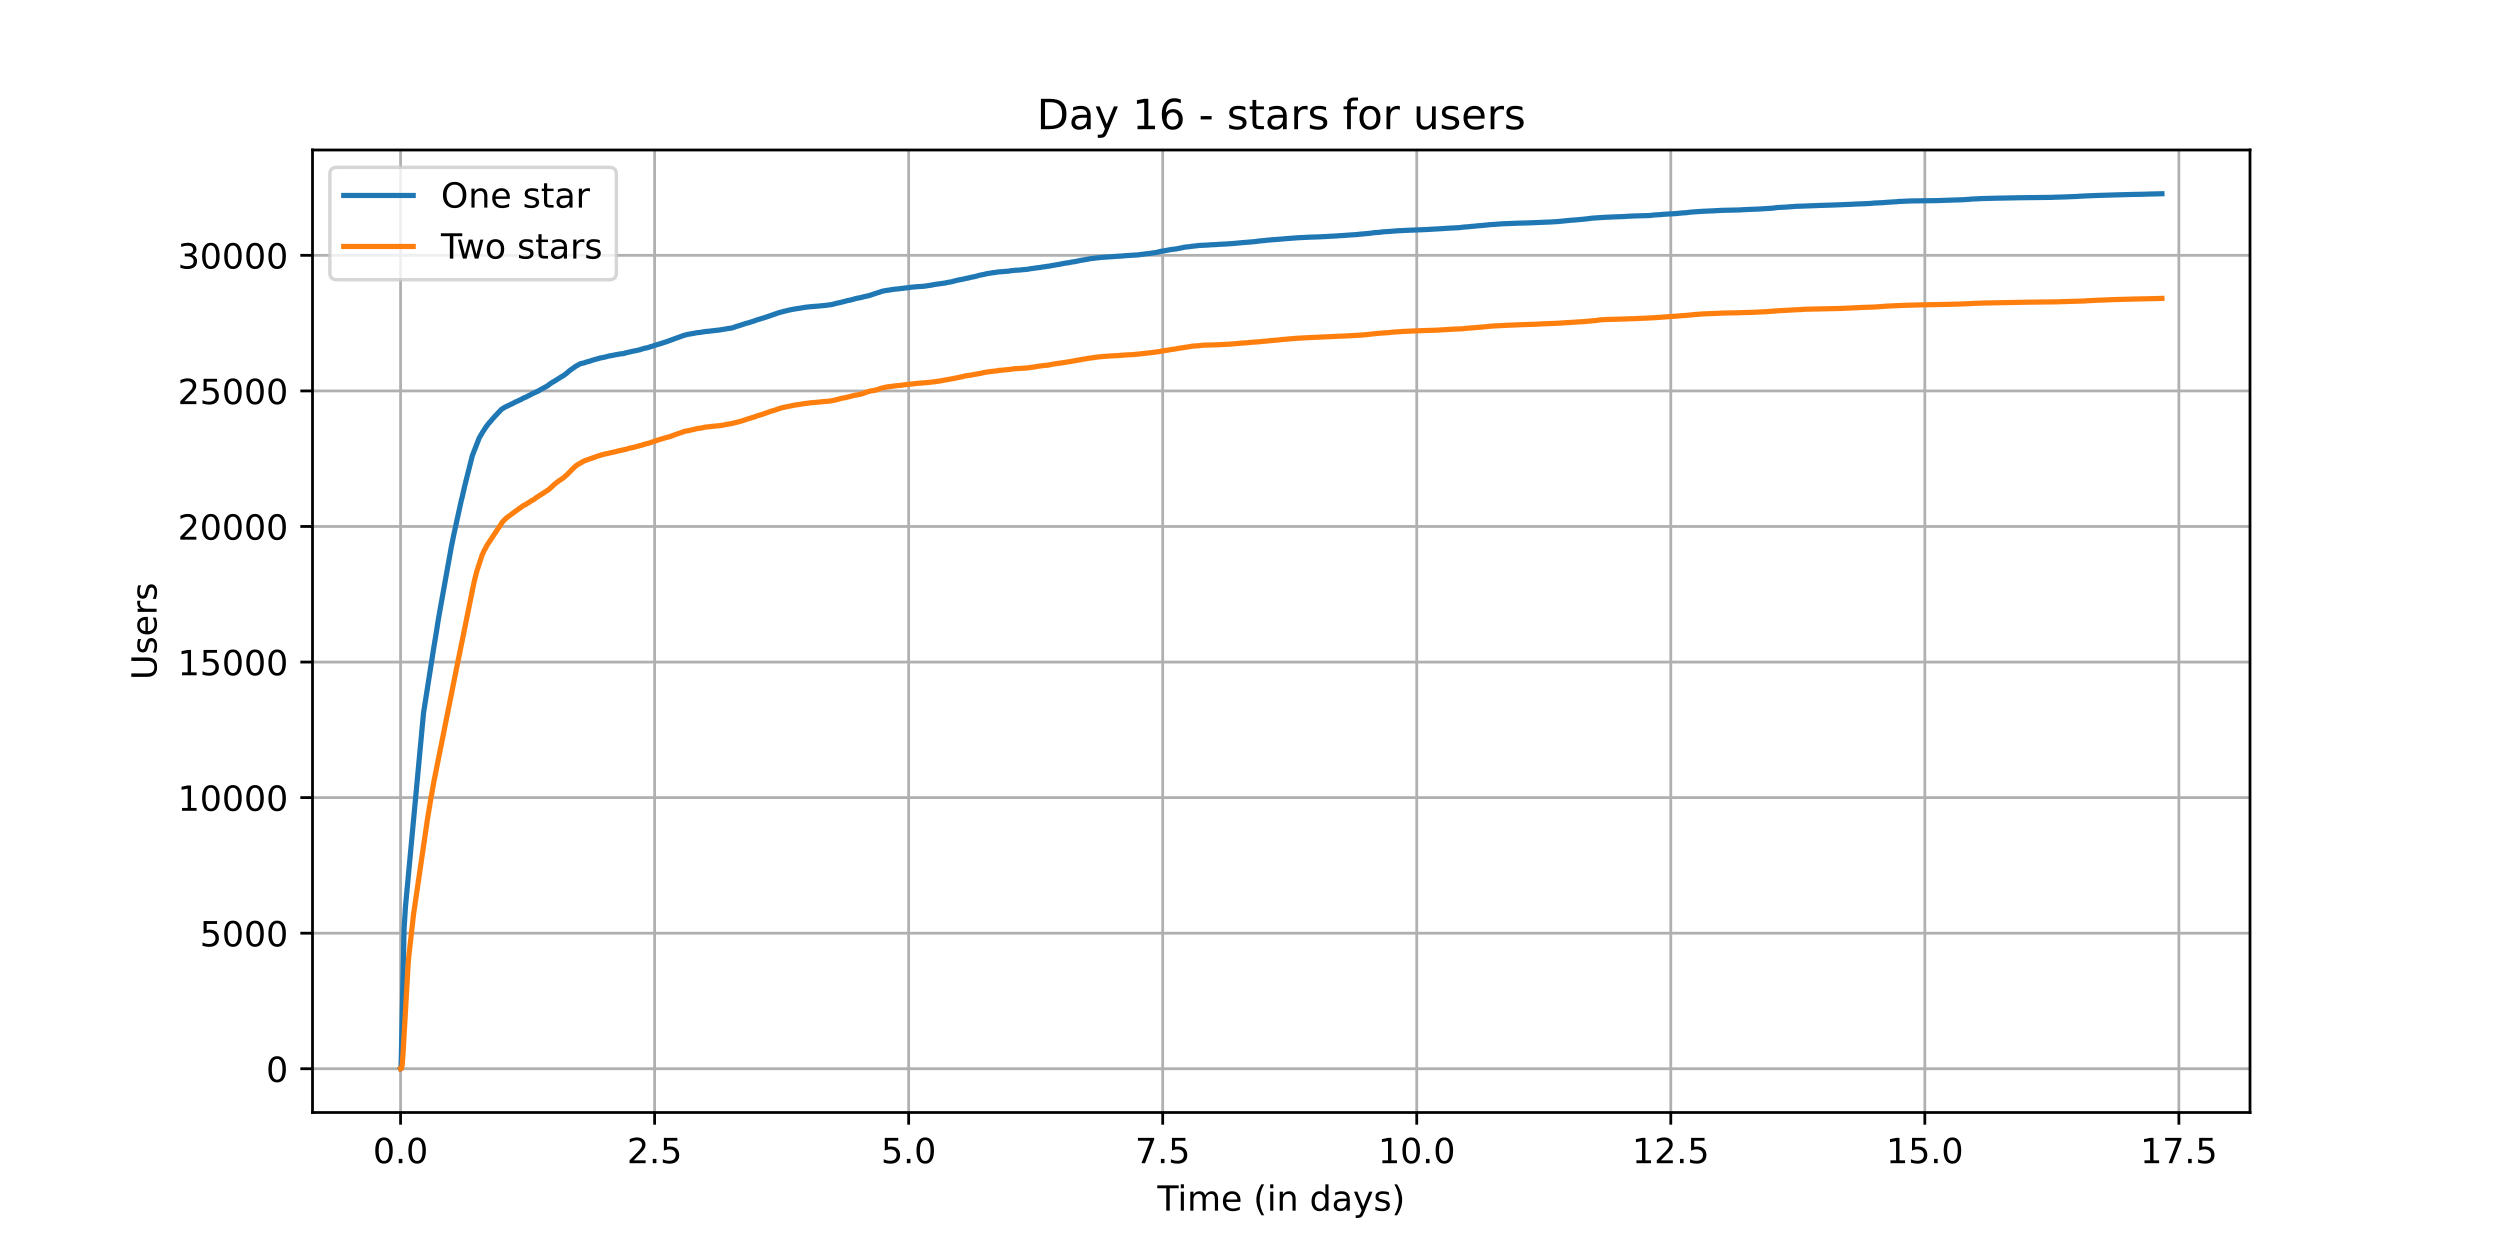 <?xml version="1.0" encoding="utf-8" standalone="no"?>
<!DOCTYPE svg PUBLIC "-//W3C//DTD SVG 1.1//EN"
  "http://www.w3.org/Graphics/SVG/1.1/DTD/svg11.dtd">
<!-- Created with matplotlib (https://matplotlib.org/) -->
<svg height="360pt" version="1.1" viewBox="0 0 720 360" width="720pt" xmlns="http://www.w3.org/2000/svg" xmlns:xlink="http://www.w3.org/1999/xlink">
 <defs>
  <style type="text/css">*{stroke-linecap:butt;stroke-linejoin:round;}</style>
 </defs>
 <g id="figure_1">
  <g id="patch_1">
   <path d="M 0 360 
L 720 360 
L 720 0 
L 0 0 
z
" style="fill:#ffffff;"/>
  </g>
  <g id="axes_1">
   <g id="patch_2">
    <path d="M 90 320.4 
L 648 320.4 
L 648 43.2 
L 90 43.2 
z
" style="fill:#ffffff;"/>
   </g>
   <g id="matplotlib.axis_1">
    <g id="xtick_1">
     <g id="line2d_1">
      <path clip-path="url(#p6681c94bcf)" d="M 115.364 320.4 
L 115.364 43.2 
" style="fill:none;stroke:#b0b0b0;stroke-linecap:square;stroke-width:0.8;"/>
     </g>
     <g id="line2d_2">
      <defs>
       <path d="M 0 0 
L 0 3.5 
" id="me5d973e2da" style="stroke:#000000;stroke-width:0.8;"/>
      </defs>
      <g>
       <use style="stroke:#000000;stroke-width:0.8;" x="115.364" xlink:href="#me5d973e2da" y="320.4"/>
      </g>
     </g>
     <g id="text_1">
      <!-- 0.0 -->
      <g transform="translate(107.412 334.998)scale(0.1 -0.1)">
       <defs>
        <path d="M 31.781 66.406 
Q 24.172 66.406 20.328 58.906 
Q 16.5 51.422 16.5 36.375 
Q 16.5 21.391 20.328 13.891 
Q 24.172 6.391 31.781 6.391 
Q 39.453 6.391 43.281 13.891 
Q 47.125 21.391 47.125 36.375 
Q 47.125 51.422 43.281 58.906 
Q 39.453 66.406 31.781 66.406 
z
M 31.781 74.219 
Q 44.047 74.219 50.516 64.516 
Q 56.984 54.828 56.984 36.375 
Q 56.984 17.969 50.516 8.266 
Q 44.047 -1.422 31.781 -1.422 
Q 19.531 -1.422 13.062 8.266 
Q 6.594 17.969 6.594 36.375 
Q 6.594 54.828 13.062 64.516 
Q 19.531 74.219 31.781 74.219 
z
" id="DejaVuSans-48"/>
        <path d="M 10.688 12.406 
L 21 12.406 
L 21 0 
L 10.688 0 
z
" id="DejaVuSans-46"/>
       </defs>
       <use xlink:href="#DejaVuSans-48"/>
       <use x="63.623" xlink:href="#DejaVuSans-46"/>
       <use x="95.41" xlink:href="#DejaVuSans-48"/>
      </g>
     </g>
    </g>
    <g id="xtick_2">
     <g id="line2d_3">
      <path clip-path="url(#p6681c94bcf)" d="M 188.528 320.4 
L 188.528 43.2 
" style="fill:none;stroke:#b0b0b0;stroke-linecap:square;stroke-width:0.8;"/>
     </g>
     <g id="line2d_4">
      <g>
       <use style="stroke:#000000;stroke-width:0.8;" x="188.528" xlink:href="#me5d973e2da" y="320.4"/>
      </g>
     </g>
     <g id="text_2">
      <!-- 2.5 -->
      <g transform="translate(180.576 334.998)scale(0.1 -0.1)">
       <defs>
        <path d="M 19.188 8.297 
L 53.609 8.297 
L 53.609 0 
L 7.328 0 
L 7.328 8.297 
Q 12.938 14.109 22.625 23.891 
Q 32.328 33.688 34.812 36.531 
Q 39.547 41.844 41.422 45.531 
Q 43.312 49.219 43.312 52.781 
Q 43.312 58.594 39.234 62.25 
Q 35.156 65.922 28.609 65.922 
Q 23.969 65.922 18.812 64.312 
Q 13.672 62.703 7.812 59.422 
L 7.812 69.391 
Q 13.766 71.781 18.938 73 
Q 24.125 74.219 28.422 74.219 
Q 39.75 74.219 46.484 68.547 
Q 53.219 62.891 53.219 53.422 
Q 53.219 48.922 51.531 44.891 
Q 49.859 40.875 45.406 35.406 
Q 44.188 33.984 37.641 27.219 
Q 31.109 20.453 19.188 8.297 
z
" id="DejaVuSans-50"/>
        <path d="M 10.797 72.906 
L 49.516 72.906 
L 49.516 64.594 
L 19.828 64.594 
L 19.828 46.734 
Q 21.969 47.469 24.109 47.828 
Q 26.266 48.188 28.422 48.188 
Q 40.625 48.188 47.75 41.5 
Q 54.891 34.812 54.891 23.391 
Q 54.891 11.625 47.562 5.094 
Q 40.234 -1.422 26.906 -1.422 
Q 22.312 -1.422 17.547 -0.641 
Q 12.797 0.141 7.719 1.703 
L 7.719 11.625 
Q 12.109 9.234 16.797 8.062 
Q 21.484 6.891 26.703 6.891 
Q 35.156 6.891 40.078 11.328 
Q 45.016 15.766 45.016 23.391 
Q 45.016 31 40.078 35.438 
Q 35.156 39.891 26.703 39.891 
Q 22.75 39.891 18.812 39.016 
Q 14.891 38.141 10.797 36.281 
z
" id="DejaVuSans-53"/>
       </defs>
       <use xlink:href="#DejaVuSans-50"/>
       <use x="63.623" xlink:href="#DejaVuSans-46"/>
       <use x="95.41" xlink:href="#DejaVuSans-53"/>
      </g>
     </g>
    </g>
    <g id="xtick_3">
     <g id="line2d_5">
      <path clip-path="url(#p6681c94bcf)" d="M 261.692 320.4 
L 261.692 43.2 
" style="fill:none;stroke:#b0b0b0;stroke-linecap:square;stroke-width:0.8;"/>
     </g>
     <g id="line2d_6">
      <g>
       <use style="stroke:#000000;stroke-width:0.8;" x="261.692" xlink:href="#me5d973e2da" y="320.4"/>
      </g>
     </g>
     <g id="text_3">
      <!-- 5.0 -->
      <g transform="translate(253.741 334.998)scale(0.1 -0.1)">
       <use xlink:href="#DejaVuSans-53"/>
       <use x="63.623" xlink:href="#DejaVuSans-46"/>
       <use x="95.41" xlink:href="#DejaVuSans-48"/>
      </g>
     </g>
    </g>
    <g id="xtick_4">
     <g id="line2d_7">
      <path clip-path="url(#p6681c94bcf)" d="M 334.857 320.4 
L 334.857 43.2 
" style="fill:none;stroke:#b0b0b0;stroke-linecap:square;stroke-width:0.8;"/>
     </g>
     <g id="line2d_8">
      <g>
       <use style="stroke:#000000;stroke-width:0.8;" x="334.857" xlink:href="#me5d973e2da" y="320.4"/>
      </g>
     </g>
     <g id="text_4">
      <!-- 7.5 -->
      <g transform="translate(326.905 334.998)scale(0.1 -0.1)">
       <defs>
        <path d="M 8.203 72.906 
L 55.078 72.906 
L 55.078 68.703 
L 28.609 0 
L 18.312 0 
L 43.219 64.594 
L 8.203 64.594 
z
" id="DejaVuSans-55"/>
       </defs>
       <use xlink:href="#DejaVuSans-55"/>
       <use x="63.623" xlink:href="#DejaVuSans-46"/>
       <use x="95.41" xlink:href="#DejaVuSans-53"/>
      </g>
     </g>
    </g>
    <g id="xtick_5">
     <g id="line2d_9">
      <path clip-path="url(#p6681c94bcf)" d="M 408.021 320.4 
L 408.021 43.2 
" style="fill:none;stroke:#b0b0b0;stroke-linecap:square;stroke-width:0.8;"/>
     </g>
     <g id="line2d_10">
      <g>
       <use style="stroke:#000000;stroke-width:0.8;" x="408.021" xlink:href="#me5d973e2da" y="320.4"/>
      </g>
     </g>
     <g id="text_5">
      <!-- 10.0 -->
      <g transform="translate(396.888 334.998)scale(0.1 -0.1)">
       <defs>
        <path d="M 12.406 8.297 
L 28.516 8.297 
L 28.516 63.922 
L 10.984 60.406 
L 10.984 69.391 
L 28.422 72.906 
L 38.281 72.906 
L 38.281 8.297 
L 54.391 8.297 
L 54.391 0 
L 12.406 0 
z
" id="DejaVuSans-49"/>
       </defs>
       <use xlink:href="#DejaVuSans-49"/>
       <use x="63.623" xlink:href="#DejaVuSans-48"/>
       <use x="127.246" xlink:href="#DejaVuSans-46"/>
       <use x="159.033" xlink:href="#DejaVuSans-48"/>
      </g>
     </g>
    </g>
    <g id="xtick_6">
     <g id="line2d_11">
      <path clip-path="url(#p6681c94bcf)" d="M 481.186 320.4 
L 481.186 43.2 
" style="fill:none;stroke:#b0b0b0;stroke-linecap:square;stroke-width:0.8;"/>
     </g>
     <g id="line2d_12">
      <g>
       <use style="stroke:#000000;stroke-width:0.8;" x="481.186" xlink:href="#me5d973e2da" y="320.4"/>
      </g>
     </g>
     <g id="text_6">
      <!-- 12.5 -->
      <g transform="translate(470.053 334.998)scale(0.1 -0.1)">
       <use xlink:href="#DejaVuSans-49"/>
       <use x="63.623" xlink:href="#DejaVuSans-50"/>
       <use x="127.246" xlink:href="#DejaVuSans-46"/>
       <use x="159.033" xlink:href="#DejaVuSans-53"/>
      </g>
     </g>
    </g>
    <g id="xtick_7">
     <g id="line2d_13">
      <path clip-path="url(#p6681c94bcf)" d="M 554.35 320.4 
L 554.35 43.2 
" style="fill:none;stroke:#b0b0b0;stroke-linecap:square;stroke-width:0.8;"/>
     </g>
     <g id="line2d_14">
      <g>
       <use style="stroke:#000000;stroke-width:0.8;" x="554.35" xlink:href="#me5d973e2da" y="320.4"/>
      </g>
     </g>
     <g id="text_7">
      <!-- 15.0 -->
      <g transform="translate(543.217 334.998)scale(0.1 -0.1)">
       <use xlink:href="#DejaVuSans-49"/>
       <use x="63.623" xlink:href="#DejaVuSans-53"/>
       <use x="127.246" xlink:href="#DejaVuSans-46"/>
       <use x="159.033" xlink:href="#DejaVuSans-48"/>
      </g>
     </g>
    </g>
    <g id="xtick_8">
     <g id="line2d_15">
      <path clip-path="url(#p6681c94bcf)" d="M 627.514 320.4 
L 627.514 43.2 
" style="fill:none;stroke:#b0b0b0;stroke-linecap:square;stroke-width:0.8;"/>
     </g>
     <g id="line2d_16">
      <g>
       <use style="stroke:#000000;stroke-width:0.8;" x="627.514" xlink:href="#me5d973e2da" y="320.4"/>
      </g>
     </g>
     <g id="text_8">
      <!-- 17.5 -->
      <g transform="translate(616.382 334.998)scale(0.1 -0.1)">
       <use xlink:href="#DejaVuSans-49"/>
       <use x="63.623" xlink:href="#DejaVuSans-55"/>
       <use x="127.246" xlink:href="#DejaVuSans-46"/>
       <use x="159.033" xlink:href="#DejaVuSans-53"/>
      </g>
     </g>
    </g>
    <g id="text_9">
     <!-- Time (in days) -->
     <g transform="translate(333.327 348.677)scale(0.1 -0.1)">
      <defs>
       <path d="M -0.297 72.906 
L 61.375 72.906 
L 61.375 64.594 
L 35.5 64.594 
L 35.5 0 
L 25.594 0 
L 25.594 64.594 
L -0.297 64.594 
z
" id="DejaVuSans-84"/>
       <path d="M 9.422 54.688 
L 18.406 54.688 
L 18.406 0 
L 9.422 0 
z
M 9.422 75.984 
L 18.406 75.984 
L 18.406 64.594 
L 9.422 64.594 
z
" id="DejaVuSans-105"/>
       <path d="M 52 44.188 
Q 55.375 50.25 60.062 53.125 
Q 64.75 56 71.094 56 
Q 79.641 56 84.281 50.016 
Q 88.922 44.047 88.922 33.016 
L 88.922 0 
L 79.891 0 
L 79.891 32.719 
Q 79.891 40.578 77.094 44.375 
Q 74.312 48.188 68.609 48.188 
Q 61.625 48.188 57.562 43.547 
Q 53.516 38.922 53.516 30.906 
L 53.516 0 
L 44.484 0 
L 44.484 32.719 
Q 44.484 40.625 41.703 44.406 
Q 38.922 48.188 33.109 48.188 
Q 26.219 48.188 22.156 43.531 
Q 18.109 38.875 18.109 30.906 
L 18.109 0 
L 9.078 0 
L 9.078 54.688 
L 18.109 54.688 
L 18.109 46.188 
Q 21.188 51.219 25.484 53.609 
Q 29.781 56 35.688 56 
Q 41.656 56 45.828 52.969 
Q 50 49.953 52 44.188 
z
" id="DejaVuSans-109"/>
       <path d="M 56.203 29.594 
L 56.203 25.203 
L 14.891 25.203 
Q 15.484 15.922 20.484 11.062 
Q 25.484 6.203 34.422 6.203 
Q 39.594 6.203 44.453 7.469 
Q 49.312 8.734 54.109 11.281 
L 54.109 2.781 
Q 49.266 0.734 44.188 -0.344 
Q 39.109 -1.422 33.891 -1.422 
Q 20.797 -1.422 13.156 6.188 
Q 5.516 13.812 5.516 26.812 
Q 5.516 40.234 12.766 48.109 
Q 20.016 56 32.328 56 
Q 43.359 56 49.781 48.891 
Q 56.203 41.797 56.203 29.594 
z
M 47.219 32.234 
Q 47.125 39.594 43.094 43.984 
Q 39.062 48.391 32.422 48.391 
Q 24.906 48.391 20.391 44.141 
Q 15.875 39.891 15.188 32.172 
z
" id="DejaVuSans-101"/>
       <path id="DejaVuSans-32"/>
       <path d="M 31 75.875 
Q 24.469 64.656 21.281 53.656 
Q 18.109 42.672 18.109 31.391 
Q 18.109 20.125 21.312 9.062 
Q 24.516 -2 31 -13.188 
L 23.188 -13.188 
Q 15.875 -1.703 12.234 9.375 
Q 8.594 20.453 8.594 31.391 
Q 8.594 42.281 12.203 53.312 
Q 15.828 64.359 23.188 75.875 
z
" id="DejaVuSans-40"/>
       <path d="M 54.891 33.016 
L 54.891 0 
L 45.906 0 
L 45.906 32.719 
Q 45.906 40.484 42.875 44.328 
Q 39.844 48.188 33.797 48.188 
Q 26.516 48.188 22.312 43.547 
Q 18.109 38.922 18.109 30.906 
L 18.109 0 
L 9.078 0 
L 9.078 54.688 
L 18.109 54.688 
L 18.109 46.188 
Q 21.344 51.125 25.703 53.562 
Q 30.078 56 35.797 56 
Q 45.219 56 50.047 50.172 
Q 54.891 44.344 54.891 33.016 
z
" id="DejaVuSans-110"/>
       <path d="M 45.406 46.391 
L 45.406 75.984 
L 54.391 75.984 
L 54.391 0 
L 45.406 0 
L 45.406 8.203 
Q 42.578 3.328 38.25 0.953 
Q 33.938 -1.422 27.875 -1.422 
Q 17.969 -1.422 11.734 6.484 
Q 5.516 14.406 5.516 27.297 
Q 5.516 40.188 11.734 48.094 
Q 17.969 56 27.875 56 
Q 33.938 56 38.25 53.625 
Q 42.578 51.266 45.406 46.391 
z
M 14.797 27.297 
Q 14.797 17.391 18.875 11.75 
Q 22.953 6.109 30.078 6.109 
Q 37.203 6.109 41.297 11.75 
Q 45.406 17.391 45.406 27.297 
Q 45.406 37.203 41.297 42.844 
Q 37.203 48.484 30.078 48.484 
Q 22.953 48.484 18.875 42.844 
Q 14.797 37.203 14.797 27.297 
z
" id="DejaVuSans-100"/>
       <path d="M 34.281 27.484 
Q 23.391 27.484 19.188 25 
Q 14.984 22.516 14.984 16.5 
Q 14.984 11.719 18.141 8.906 
Q 21.297 6.109 26.703 6.109 
Q 34.188 6.109 38.703 11.406 
Q 43.219 16.703 43.219 25.484 
L 43.219 27.484 
z
M 52.203 31.203 
L 52.203 0 
L 43.219 0 
L 43.219 8.297 
Q 40.141 3.328 35.547 0.953 
Q 30.953 -1.422 24.312 -1.422 
Q 15.922 -1.422 10.953 3.297 
Q 6 8.016 6 15.922 
Q 6 25.141 12.172 29.828 
Q 18.359 34.516 30.609 34.516 
L 43.219 34.516 
L 43.219 35.406 
Q 43.219 41.609 39.141 45 
Q 35.062 48.391 27.688 48.391 
Q 23 48.391 18.547 47.266 
Q 14.109 46.141 10.016 43.891 
L 10.016 52.203 
Q 14.938 54.109 19.578 55.047 
Q 24.219 56 28.609 56 
Q 40.484 56 46.344 49.844 
Q 52.203 43.703 52.203 31.203 
z
" id="DejaVuSans-97"/>
       <path d="M 32.172 -5.078 
Q 28.375 -14.844 24.75 -17.812 
Q 21.141 -20.797 15.094 -20.797 
L 7.906 -20.797 
L 7.906 -13.281 
L 13.188 -13.281 
Q 16.891 -13.281 18.938 -11.516 
Q 21 -9.766 23.484 -3.219 
L 25.094 0.875 
L 2.984 54.688 
L 12.5 54.688 
L 29.594 11.922 
L 46.688 54.688 
L 56.203 54.688 
z
" id="DejaVuSans-121"/>
       <path d="M 44.281 53.078 
L 44.281 44.578 
Q 40.484 46.531 36.375 47.5 
Q 32.281 48.484 27.875 48.484 
Q 21.188 48.484 17.844 46.438 
Q 14.5 44.391 14.5 40.281 
Q 14.5 37.156 16.891 35.375 
Q 19.281 33.594 26.516 31.984 
L 29.594 31.297 
Q 39.156 29.25 43.188 25.516 
Q 47.219 21.781 47.219 15.094 
Q 47.219 7.469 41.188 3.016 
Q 35.156 -1.422 24.609 -1.422 
Q 20.219 -1.422 15.453 -0.562 
Q 10.688 0.297 5.422 2 
L 5.422 11.281 
Q 10.406 8.688 15.234 7.391 
Q 20.062 6.109 24.812 6.109 
Q 31.156 6.109 34.562 8.281 
Q 37.984 10.453 37.984 14.406 
Q 37.984 18.062 35.516 20.016 
Q 33.062 21.969 24.703 23.781 
L 21.578 24.516 
Q 13.234 26.266 9.516 29.906 
Q 5.812 33.547 5.812 39.891 
Q 5.812 47.609 11.281 51.797 
Q 16.75 56 26.812 56 
Q 31.781 56 36.172 55.266 
Q 40.578 54.547 44.281 53.078 
z
" id="DejaVuSans-115"/>
       <path d="M 8.016 75.875 
L 15.828 75.875 
Q 23.141 64.359 26.781 53.312 
Q 30.422 42.281 30.422 31.391 
Q 30.422 20.453 26.781 9.375 
Q 23.141 -1.703 15.828 -13.188 
L 8.016 -13.188 
Q 14.5 -2 17.703 9.062 
Q 20.906 20.125 20.906 31.391 
Q 20.906 42.672 17.703 53.656 
Q 14.5 64.656 8.016 75.875 
z
" id="DejaVuSans-41"/>
      </defs>
      <use xlink:href="#DejaVuSans-84"/>
      <use x="57.959" xlink:href="#DejaVuSans-105"/>
      <use x="85.742" xlink:href="#DejaVuSans-109"/>
      <use x="183.154" xlink:href="#DejaVuSans-101"/>
      <use x="244.678" xlink:href="#DejaVuSans-32"/>
      <use x="276.465" xlink:href="#DejaVuSans-40"/>
      <use x="315.479" xlink:href="#DejaVuSans-105"/>
      <use x="343.262" xlink:href="#DejaVuSans-110"/>
      <use x="406.641" xlink:href="#DejaVuSans-32"/>
      <use x="438.428" xlink:href="#DejaVuSans-100"/>
      <use x="501.904" xlink:href="#DejaVuSans-97"/>
      <use x="563.184" xlink:href="#DejaVuSans-121"/>
      <use x="622.363" xlink:href="#DejaVuSans-115"/>
      <use x="674.463" xlink:href="#DejaVuSans-41"/>
     </g>
    </g>
   </g>
   <g id="matplotlib.axis_2">
    <g id="ytick_1">
     <g id="line2d_17">
      <path clip-path="url(#p6681c94bcf)" d="M 90 307.8 
L 648 307.8 
" style="fill:none;stroke:#b0b0b0;stroke-linecap:square;stroke-width:0.8;"/>
     </g>
     <g id="line2d_18">
      <defs>
       <path d="M 0 0 
L -3.5 0 
" id="m7399fcb54b" style="stroke:#000000;stroke-width:0.8;"/>
      </defs>
      <g>
       <use style="stroke:#000000;stroke-width:0.8;" x="90" xlink:href="#m7399fcb54b" y="307.8"/>
      </g>
     </g>
     <g id="text_10">
      <!-- 0 -->
      <g transform="translate(76.638 311.599)scale(0.1 -0.1)">
       <use xlink:href="#DejaVuSans-48"/>
      </g>
     </g>
    </g>
    <g id="ytick_2">
     <g id="line2d_19">
      <path clip-path="url(#p6681c94bcf)" d="M 90 268.757 
L 648 268.757 
" style="fill:none;stroke:#b0b0b0;stroke-linecap:square;stroke-width:0.8;"/>
     </g>
     <g id="line2d_20">
      <g>
       <use style="stroke:#000000;stroke-width:0.8;" x="90" xlink:href="#m7399fcb54b" y="268.757"/>
      </g>
     </g>
     <g id="text_11">
      <!-- 5000 -->
      <g transform="translate(57.55 272.556)scale(0.1 -0.1)">
       <use xlink:href="#DejaVuSans-53"/>
       <use x="63.623" xlink:href="#DejaVuSans-48"/>
       <use x="127.246" xlink:href="#DejaVuSans-48"/>
       <use x="190.869" xlink:href="#DejaVuSans-48"/>
      </g>
     </g>
    </g>
    <g id="ytick_3">
     <g id="line2d_21">
      <path clip-path="url(#p6681c94bcf)" d="M 90 229.714 
L 648 229.714 
" style="fill:none;stroke:#b0b0b0;stroke-linecap:square;stroke-width:0.8;"/>
     </g>
     <g id="line2d_22">
      <g>
       <use style="stroke:#000000;stroke-width:0.8;" x="90" xlink:href="#m7399fcb54b" y="229.714"/>
      </g>
     </g>
     <g id="text_12">
      <!-- 10000 -->
      <g transform="translate(51.188 233.513)scale(0.1 -0.1)">
       <use xlink:href="#DejaVuSans-49"/>
       <use x="63.623" xlink:href="#DejaVuSans-48"/>
       <use x="127.246" xlink:href="#DejaVuSans-48"/>
       <use x="190.869" xlink:href="#DejaVuSans-48"/>
       <use x="254.492" xlink:href="#DejaVuSans-48"/>
      </g>
     </g>
    </g>
    <g id="ytick_4">
     <g id="line2d_23">
      <path clip-path="url(#p6681c94bcf)" d="M 90 190.671 
L 648 190.671 
" style="fill:none;stroke:#b0b0b0;stroke-linecap:square;stroke-width:0.8;"/>
     </g>
     <g id="line2d_24">
      <g>
       <use style="stroke:#000000;stroke-width:0.8;" x="90" xlink:href="#m7399fcb54b" y="190.671"/>
      </g>
     </g>
     <g id="text_13">
      <!-- 15000 -->
      <g transform="translate(51.188 194.47)scale(0.1 -0.1)">
       <use xlink:href="#DejaVuSans-49"/>
       <use x="63.623" xlink:href="#DejaVuSans-53"/>
       <use x="127.246" xlink:href="#DejaVuSans-48"/>
       <use x="190.869" xlink:href="#DejaVuSans-48"/>
       <use x="254.492" xlink:href="#DejaVuSans-48"/>
      </g>
     </g>
    </g>
    <g id="ytick_5">
     <g id="line2d_25">
      <path clip-path="url(#p6681c94bcf)" d="M 90 151.627 
L 648 151.627 
" style="fill:none;stroke:#b0b0b0;stroke-linecap:square;stroke-width:0.8;"/>
     </g>
     <g id="line2d_26">
      <g>
       <use style="stroke:#000000;stroke-width:0.8;" x="90" xlink:href="#m7399fcb54b" y="151.627"/>
      </g>
     </g>
     <g id="text_14">
      <!-- 20000 -->
      <g transform="translate(51.188 155.427)scale(0.1 -0.1)">
       <use xlink:href="#DejaVuSans-50"/>
       <use x="63.623" xlink:href="#DejaVuSans-48"/>
       <use x="127.246" xlink:href="#DejaVuSans-48"/>
       <use x="190.869" xlink:href="#DejaVuSans-48"/>
       <use x="254.492" xlink:href="#DejaVuSans-48"/>
      </g>
     </g>
    </g>
    <g id="ytick_6">
     <g id="line2d_27">
      <path clip-path="url(#p6681c94bcf)" d="M 90 112.584 
L 648 112.584 
" style="fill:none;stroke:#b0b0b0;stroke-linecap:square;stroke-width:0.8;"/>
     </g>
     <g id="line2d_28">
      <g>
       <use style="stroke:#000000;stroke-width:0.8;" x="90" xlink:href="#m7399fcb54b" y="112.584"/>
      </g>
     </g>
     <g id="text_15">
      <!-- 25000 -->
      <g transform="translate(51.188 116.384)scale(0.1 -0.1)">
       <use xlink:href="#DejaVuSans-50"/>
       <use x="63.623" xlink:href="#DejaVuSans-53"/>
       <use x="127.246" xlink:href="#DejaVuSans-48"/>
       <use x="190.869" xlink:href="#DejaVuSans-48"/>
       <use x="254.492" xlink:href="#DejaVuSans-48"/>
      </g>
     </g>
    </g>
    <g id="ytick_7">
     <g id="line2d_29">
      <path clip-path="url(#p6681c94bcf)" d="M 90 73.541 
L 648 73.541 
" style="fill:none;stroke:#b0b0b0;stroke-linecap:square;stroke-width:0.8;"/>
     </g>
     <g id="line2d_30">
      <g>
       <use style="stroke:#000000;stroke-width:0.8;" x="90" xlink:href="#m7399fcb54b" y="73.541"/>
      </g>
     </g>
     <g id="text_16">
      <!-- 30000 -->
      <g transform="translate(51.188 77.34)scale(0.1 -0.1)">
       <defs>
        <path d="M 40.578 39.312 
Q 47.656 37.797 51.625 33 
Q 55.609 28.219 55.609 21.188 
Q 55.609 10.406 48.188 4.484 
Q 40.766 -1.422 27.094 -1.422 
Q 22.516 -1.422 17.656 -0.516 
Q 12.797 0.391 7.625 2.203 
L 7.625 11.719 
Q 11.719 9.328 16.594 8.109 
Q 21.484 6.891 26.812 6.891 
Q 36.078 6.891 40.938 10.547 
Q 45.797 14.203 45.797 21.188 
Q 45.797 27.641 41.281 31.266 
Q 36.766 34.906 28.719 34.906 
L 20.219 34.906 
L 20.219 43.016 
L 29.109 43.016 
Q 36.375 43.016 40.234 45.922 
Q 44.094 48.828 44.094 54.297 
Q 44.094 59.906 40.109 62.906 
Q 36.141 65.922 28.719 65.922 
Q 24.656 65.922 20.016 65.031 
Q 15.375 64.156 9.812 62.312 
L 9.812 71.094 
Q 15.438 72.656 20.344 73.438 
Q 25.25 74.219 29.594 74.219 
Q 40.828 74.219 47.359 69.109 
Q 53.906 64.016 53.906 55.328 
Q 53.906 49.266 50.438 45.094 
Q 46.969 40.922 40.578 39.312 
z
" id="DejaVuSans-51"/>
       </defs>
       <use xlink:href="#DejaVuSans-51"/>
       <use x="63.623" xlink:href="#DejaVuSans-48"/>
       <use x="127.246" xlink:href="#DejaVuSans-48"/>
       <use x="190.869" xlink:href="#DejaVuSans-48"/>
       <use x="254.492" xlink:href="#DejaVuSans-48"/>
      </g>
     </g>
    </g>
    <g id="text_17">
     <!-- Users -->
     <g transform="translate(45.108 195.801)rotate(-90)scale(0.1 -0.1)">
      <defs>
       <path d="M 8.688 72.906 
L 18.609 72.906 
L 18.609 28.609 
Q 18.609 16.891 22.844 11.734 
Q 27.094 6.594 36.625 6.594 
Q 46.094 6.594 50.344 11.734 
Q 54.594 16.891 54.594 28.609 
L 54.594 72.906 
L 64.5 72.906 
L 64.5 27.391 
Q 64.5 13.141 57.438 5.859 
Q 50.391 -1.422 36.625 -1.422 
Q 22.797 -1.422 15.734 5.859 
Q 8.688 13.141 8.688 27.391 
z
" id="DejaVuSans-85"/>
       <path d="M 41.109 46.297 
Q 39.594 47.172 37.812 47.578 
Q 36.031 48 33.891 48 
Q 26.266 48 22.188 43.047 
Q 18.109 38.094 18.109 28.812 
L 18.109 0 
L 9.078 0 
L 9.078 54.688 
L 18.109 54.688 
L 18.109 46.188 
Q 20.953 51.172 25.484 53.578 
Q 30.031 56 36.531 56 
Q 37.453 56 38.578 55.875 
Q 39.703 55.766 41.062 55.516 
z
" id="DejaVuSans-114"/>
      </defs>
      <use xlink:href="#DejaVuSans-85"/>
      <use x="73.193" xlink:href="#DejaVuSans-115"/>
      <use x="125.293" xlink:href="#DejaVuSans-101"/>
      <use x="186.816" xlink:href="#DejaVuSans-114"/>
      <use x="227.93" xlink:href="#DejaVuSans-115"/>
     </g>
    </g>
   </g>
   <g id="line2d_31">
    <path clip-path="url(#p6681c94bcf)" d="M 115.364 307.8 
L 115.43 307.769 
L 115.49 307.199 
L 115.591 303.56 
L 116.356 267.898 
L 116.779 261.058 
L 121.976 205.343 
L 124.795 187.352 
L 125.762 181.495 
L 126.166 178.848 
L 126.669 175.959 
L 130.013 157.336 
L 130.275 156.055 
L 130.799 153.502 
L 132.511 145.693 
L 132.935 143.764 
L 133.036 143.483 
L 133.943 139.524 
L 134.164 138.65 
L 136.018 131.286 
L 136.119 131.005 
L 138.012 126.148 
L 139.02 124.422 
L 139.463 123.751 
L 139.846 123.126 
L 140.772 121.892 
L 141.034 121.627 
L 141.195 121.463 
L 141.84 120.666 
L 142.263 120.213 
L 142.566 119.862 
L 142.747 119.675 
L 144.398 117.91 
L 145.405 117.27 
L 146.674 116.668 
L 146.895 116.567 
L 148.025 116.02 
L 148.348 115.801 
L 148.67 115.7 
L 149.154 115.458 
L 149.376 115.364 
L 149.617 115.239 
L 149.879 115.153 
L 150.02 115.075 
L 150.564 114.755 
L 150.745 114.63 
L 151.007 114.552 
L 151.208 114.451 
L 151.551 114.326 
L 152.175 113.982 
L 152.356 113.904 
L 153.122 113.506 
L 153.404 113.342 
L 155.055 112.592 
L 155.861 112.108 
L 156.486 111.78 
L 156.647 111.686 
L 157.271 111.351 
L 157.472 111.226 
L 157.956 110.921 
L 158.459 110.507 
L 159.265 110.007 
L 159.487 109.898 
L 160.473 109.273 
L 160.675 109.164 
L 160.896 109.008 
L 161.823 108.422 
L 162.045 108.313 
L 162.347 108.133 
L 162.65 107.907 
L 162.931 107.657 
L 163.153 107.548 
L 163.334 107.368 
L 163.959 106.806 
L 165.814 105.494 
L 165.975 105.393 
L 166.498 105.119 
L 167.124 104.768 
L 167.386 104.698 
L 168.11 104.534 
L 168.473 104.44 
L 168.715 104.315 
L 169.138 104.206 
L 170.024 103.971 
L 170.225 103.87 
L 170.527 103.768 
L 170.95 103.659 
L 171.152 103.589 
L 172.098 103.331 
L 172.481 103.245 
L 172.682 103.136 
L 173.307 103.027 
L 173.911 102.909 
L 174.394 102.8 
L 175.34 102.542 
L 175.925 102.433 
L 176.468 102.339 
L 176.992 102.23 
L 177.596 102.113 
L 178.261 102.011 
L 178.543 101.926 
L 179.691 101.824 
L 180.073 101.66 
L 180.537 101.551 
L 181.282 101.371 
L 181.806 101.27 
L 181.967 101.215 
L 182.491 101.106 
L 182.994 101.028 
L 183.417 100.918 
L 184.082 100.778 
L 184.505 100.668 
L 184.887 100.512 
L 185.874 100.247 
L 186.519 100.145 
L 186.74 100.059 
L 187.042 99.958 
L 187.385 99.833 
L 187.808 99.724 
L 189.54 99.161 
L 189.983 99.06 
L 190.305 98.935 
L 190.708 98.833 
L 190.931 98.724 
L 191.273 98.623 
L 191.454 98.568 
L 191.837 98.459 
L 196.633 96.702 
L 196.996 96.592 
L 198.104 96.28 
L 198.89 96.178 
L 199.152 96.1 
L 199.877 95.991 
L 200.582 95.835 
L 201.69 95.726 
L 202.274 95.616 
L 202.979 95.515 
L 203.221 95.468 
L 204.429 95.366 
L 204.651 95.327 
L 205.658 95.218 
L 205.879 95.179 
L 207.027 95.07 
L 207.571 94.976 
L 208.216 94.867 
L 208.679 94.804 
L 209.243 94.695 
L 209.485 94.632 
L 210.472 94.523 
L 211.338 94.297 
L 211.62 94.195 
L 212.043 94 
L 212.526 93.906 
L 212.687 93.844 
L 214.298 93.328 
L 214.54 93.219 
L 214.741 93.141 
L 215.345 93.032 
L 217.239 92.422 
L 217.501 92.321 
L 217.703 92.251 
L 217.964 92.141 
L 219.375 91.712 
L 219.777 91.603 
L 221.63 90.993 
L 221.912 90.884 
L 224.531 89.978 
L 225.095 89.869 
L 225.296 89.799 
L 225.618 89.705 
L 225.759 89.643 
L 226.263 89.565 
L 226.645 89.455 
L 227.391 89.276 
L 227.914 89.174 
L 228.156 89.119 
L 228.72 89.018 
L 229.364 88.909 
L 229.586 88.877 
L 230.049 88.815 
L 230.734 88.706 
L 231.298 88.604 
L 231.942 88.495 
L 232.365 88.448 
L 233.372 88.339 
L 233.775 88.3 
L 235.205 88.19 
L 235.588 88.159 
L 236.695 88.05 
L 237.078 88.018 
L 238.085 87.909 
L 238.589 87.831 
L 239.555 87.722 
L 240.583 87.433 
L 241.066 87.323 
L 241.791 87.152 
L 242.295 87.05 
L 242.476 87.003 
L 243.402 86.761 
L 243.785 86.652 
L 244.047 86.574 
L 244.752 86.464 
L 245.658 86.222 
L 246.021 86.121 
L 246.242 86.027 
L 246.947 85.871 
L 247.592 85.77 
L 247.874 85.684 
L 248.417 85.582 
L 248.74 85.473 
L 249.445 85.317 
L 249.928 85.207 
L 250.15 85.176 
L 250.392 85.09 
L 250.533 85.059 
L 252.769 84.301 
L 253.252 84.2 
L 253.715 83.974 
L 254.481 83.794 
L 255.004 83.692 
L 255.165 83.661 
L 256.011 83.552 
L 256.575 83.45 
L 257.26 83.341 
L 257.703 83.286 
L 258.931 83.177 
L 259.435 83.099 
L 260.321 82.997 
L 260.543 82.951 
L 261.751 82.841 
L 262.335 82.732 
L 263.524 82.623 
L 263.947 82.576 
L 265.799 82.466 
L 266.203 82.427 
L 266.927 82.318 
L 267.149 82.271 
L 267.954 82.162 
L 268.158 82.138 
L 268.842 81.99 
L 269.507 81.881 
L 271.622 81.584 
L 272.347 81.49 
L 272.528 81.428 
L 272.971 81.319 
L 273.394 81.272 
L 273.998 81.162 
L 274.26 81.092 
L 275.227 80.827 
L 275.69 80.717 
L 276.375 80.569 
L 277.08 80.46 
L 277.805 80.288 
L 278.228 80.179 
L 278.772 80.085 
L 279.235 79.983 
L 279.416 79.929 
L 280.101 79.772 
L 280.706 79.663 
L 281.532 79.46 
L 281.814 79.351 
L 282.54 79.187 
L 283.064 79.085 
L 283.285 79.046 
L 283.789 78.937 
L 284.091 78.828 
L 284.857 78.718 
L 285.401 78.625 
L 286.146 78.515 
L 286.569 78.468 
L 287.234 78.367 
L 287.456 78.328 
L 288.886 78.219 
L 289.087 78.187 
L 290.557 78.086 
L 290.819 78.016 
L 291.725 77.906 
L 292.148 77.859 
L 293.901 77.75 
L 294.364 77.688 
L 295.673 77.578 
L 296.096 77.531 
L 296.579 77.43 
L 296.821 77.383 
L 297.607 77.282 
L 297.828 77.242 
L 298.573 77.141 
L 298.775 77.11 
L 299.761 77 
L 300.023 76.93 
L 300.889 76.821 
L 301.413 76.735 
L 302.259 76.626 
L 302.943 76.477 
L 303.668 76.368 
L 304.252 76.259 
L 304.938 76.149 
L 305.542 76.032 
L 306.086 75.923 
L 306.731 75.79 
L 307.697 75.681 
L 308.463 75.501 
L 309.208 75.392 
L 309.631 75.345 
L 310.095 75.236 
L 310.78 75.087 
L 311.263 74.978 
L 311.485 74.947 
L 312.19 74.837 
L 312.714 74.752 
L 313.339 74.642 
L 314.024 74.494 
L 315.031 74.385 
L 315.555 74.299 
L 316.783 74.189 
L 317.247 74.127 
L 318.798 74.018 
L 319.14 74.002 
L 320.691 73.893 
L 321.114 73.846 
L 323.128 73.736 
L 323.591 73.674 
L 325.283 73.565 
L 325.666 73.533 
L 327.498 73.424 
L 327.901 73.385 
L 328.707 73.276 
L 329.15 73.221 
L 329.912 73.12 
L 330.113 73.096 
L 331.06 72.987 
L 331.523 72.924 
L 332.248 72.815 
L 332.711 72.753 
L 333.295 72.643 
L 333.557 72.573 
L 333.96 72.471 
L 334.141 72.417 
L 334.705 72.315 
L 335.511 72.206 
L 335.752 72.143 
L 336.377 72.034 
L 336.618 71.972 
L 337.404 71.862 
L 337.626 71.823 
L 338.472 71.714 
L 338.854 71.683 
L 339.257 71.573 
L 339.801 71.48 
L 340.345 71.37 
L 341.131 71.183 
L 342.3 71.074 
L 342.784 71.003 
L 343.529 70.894 
L 343.912 70.863 
L 344.94 70.754 
L 345.423 70.683 
L 347.941 70.574 
L 348.384 70.519 
L 350.66 70.41 
L 351.063 70.371 
L 353.299 70.262 
L 353.681 70.23 
L 355.252 70.121 
L 355.675 70.074 
L 356.904 69.965 
L 357.306 69.926 
L 358.535 69.816 
L 358.898 69.793 
L 360.247 69.684 
L 360.63 69.653 
L 361.677 69.551 
L 361.898 69.512 
L 362.724 69.403 
L 362.925 69.379 
L 364.315 69.27 
L 364.839 69.184 
L 366.148 69.075 
L 366.551 69.036 
L 368.203 68.926 
L 368.405 68.903 
L 369.714 68.794 
L 370.158 68.739 
L 371.729 68.63 
L 372.132 68.591 
L 373.582 68.489 
L 373.784 68.466 
L 376.423 68.356 
L 376.826 68.317 
L 380.088 68.208 
L 380.431 68.192 
L 382.485 68.083 
L 382.868 68.052 
L 385.023 67.95 
L 385.225 67.919 
L 387.017 67.81 
L 387.4 67.778 
L 388.91 67.669 
L 389.253 67.653 
L 390.965 67.544 
L 391.207 67.49 
L 392.435 67.38 
L 392.636 67.357 
L 393.784 67.255 
L 393.986 67.24 
L 394.993 67.13 
L 395.557 67.029 
L 397.108 66.919 
L 397.531 66.873 
L 398.378 66.763 
L 398.74 66.74 
L 400.533 66.631 
L 400.936 66.592 
L 402.246 66.482 
L 402.608 66.459 
L 404.945 66.349 
L 405.307 66.326 
L 408.348 66.217 
L 408.711 66.193 
L 411.249 66.084 
L 411.611 66.061 
L 413.484 65.951 
L 413.827 65.936 
L 415.679 65.826 
L 416.082 65.787 
L 417.976 65.678 
L 418.318 65.662 
L 420.372 65.553 
L 420.574 65.522 
L 421.44 65.412 
L 421.823 65.381 
L 423.233 65.272 
L 423.696 65.209 
L 425.006 65.1 
L 425.449 65.045 
L 426.819 64.936 
L 427.221 64.897 
L 428.39 64.788 
L 428.873 64.717 
L 430.645 64.608 
L 431.048 64.569 
L 432.599 64.468 
L 432.8 64.444 
L 435.741 64.335 
L 436.123 64.304 
L 440.273 64.194 
L 440.615 64.179 
L 443.314 64.069 
L 443.677 64.046 
L 446.577 63.937 
L 446.96 63.905 
L 448.713 63.804 
L 448.914 63.78 
L 450.103 63.671 
L 450.566 63.609 
L 451.754 63.499 
L 452.177 63.452 
L 453.708 63.343 
L 454.111 63.304 
L 455.34 63.195 
L 455.722 63.164 
L 456.729 63.054 
L 457.132 63.015 
L 457.898 62.914 
L 458.119 62.875 
L 459.368 62.765 
L 459.73 62.742 
L 461.564 62.633 
L 461.966 62.594 
L 464.605 62.484 
L 464.968 62.461 
L 467.949 62.351 
L 468.372 62.305 
L 470.708 62.195 
L 471.031 62.187 
L 474.938 62.078 
L 475.321 62.047 
L 476.187 61.938 
L 476.57 61.906 
L 478.403 61.797 
L 478.866 61.735 
L 480.558 61.625 
L 480.881 61.617 
L 482.815 61.508 
L 483.037 61.469 
L 484.205 61.36 
L 484.406 61.329 
L 485.999 61.227 
L 486.241 61.172 
L 486.704 61.11 
L 488.155 61.001 
L 488.538 60.969 
L 490.27 60.86 
L 490.633 60.837 
L 493.171 60.727 
L 493.513 60.712 
L 495.567 60.602 
L 495.93 60.579 
L 500.804 60.47 
L 501.167 60.446 
L 503.101 60.337 
L 503.443 60.321 
L 506.404 60.212 
L 506.747 60.196 
L 508.358 60.087 
L 508.72 60.064 
L 510.554 59.954 
L 511.077 59.868 
L 512.004 59.759 
L 512.346 59.743 
L 514.522 59.634 
L 514.925 59.595 
L 516.416 59.486 
L 516.839 59.439 
L 519.982 59.329 
L 520.325 59.314 
L 523.286 59.205 
L 523.648 59.181 
L 527.193 59.072 
L 527.516 59.064 
L 530.335 58.955 
L 530.698 58.931 
L 533.659 58.822 
L 533.881 58.791 
L 536.701 58.681 
L 537.024 58.674 
L 539.038 58.564 
L 539.521 58.494 
L 541.898 58.385 
L 542.261 58.361 
L 543.631 58.252 
L 543.973 58.236 
L 545.626 58.127 
L 545.948 58.119 
L 546.996 58.01 
L 547.319 58.002 
L 549.958 57.893 
L 550.3 57.877 
L 558.236 57.768 
L 558.599 57.744 
L 561.861 57.643 
L 562.043 57.627 
L 565.447 57.518 
L 565.829 57.487 
L 567.3 57.385 
L 567.521 57.346 
L 569.938 57.237 
L 570.341 57.198 
L 574.512 57.088 
L 574.834 57.081 
L 580.656 56.971 
L 580.998 56.956 
L 590.868 56.846 
L 591.251 56.815 
L 595.058 56.706 
L 595.421 56.682 
L 598.261 56.573 
L 598.684 56.526 
L 600.92 56.417 
L 601.262 56.401 
L 603.983 56.292 
L 604.305 56.284 
L 607.932 56.175 
L 608.274 56.159 
L 612.343 56.05 
L 612.686 56.034 
L 618.064 55.925 
L 618.426 55.902 
L 622.636 55.8 
L 622.636 55.8 
" style="fill:none;stroke:#1f77b4;stroke-linecap:square;stroke-width:1.5;"/>
   </g>
   <g id="line2d_32">
    <path clip-path="url(#p6681c94bcf)" d="M 115.364 307.8 
L 115.631 307.706 
L 115.853 306.551 
L 116.094 303.115 
L 117.544 277.752 
L 117.706 275.691 
L 119.095 263.377 
L 123.164 235.539 
L 123.788 231.83 
L 124.07 230.057 
L 124.614 227.082 
L 124.876 225.521 
L 131.524 192.295 
L 131.766 191.069 
L 132.451 187.766 
L 136.119 169.673 
L 136.26 168.994 
L 136.683 167.018 
L 136.944 166.034 
L 137.267 164.746 
L 137.368 164.402 
L 138.274 161.615 
L 138.818 159.928 
L 138.919 159.709 
L 139.503 158.421 
L 139.846 157.874 
L 140.208 157.117 
L 143.713 151.83 
L 143.814 151.69 
L 144.277 151.018 
L 144.559 150.534 
L 144.901 150.097 
L 145.808 149.215 
L 146.09 148.988 
L 149.899 146.193 
L 150.12 146.083 
L 150.423 145.818 
L 150.785 145.56 
L 150.967 145.482 
L 151.309 145.373 
L 151.712 145.06 
L 151.893 144.951 
L 152.498 144.615 
L 152.739 144.428 
L 152.941 144.272 
L 153.806 143.827 
L 154.35 143.366 
L 154.874 143.054 
L 155.257 142.772 
L 155.841 142.437 
L 156.163 142.218 
L 156.687 141.906 
L 156.888 141.742 
L 157.251 141.507 
L 157.432 141.383 
L 157.936 141.078 
L 158.218 140.828 
L 159.225 139.922 
L 159.446 139.688 
L 159.95 139.266 
L 160.211 139.063 
L 160.413 138.915 
L 160.876 138.532 
L 161.36 138.228 
L 161.521 138.119 
L 161.682 138.017 
L 162.045 137.767 
L 162.387 137.525 
L 162.65 137.26 
L 162.75 137.182 
L 162.952 136.994 
L 163.254 136.76 
L 163.718 136.26 
L 163.999 136.01 
L 164.342 135.628 
L 164.523 135.44 
L 164.845 135.136 
L 165.773 134.222 
L 165.934 134.128 
L 166.317 133.839 
L 166.962 133.48 
L 167.244 133.301 
L 167.506 133.199 
L 167.768 132.996 
L 168.272 132.738 
L 168.553 132.629 
L 172.179 131.348 
L 172.461 131.239 
L 173.568 130.927 
L 173.911 130.849 
L 174.052 130.786 
L 174.515 130.685 
L 174.716 130.661 
L 175.461 130.49 
L 175.884 130.38 
L 176.569 130.232 
L 177.173 130.123 
L 178.301 129.802 
L 178.946 129.693 
L 179.711 129.506 
L 180.235 129.396 
L 181.443 129.037 
L 182.048 128.928 
L 182.592 128.834 
L 182.873 128.733 
L 183.055 128.67 
L 183.478 128.569 
L 183.76 128.491 
L 184.062 128.381 
L 184.686 128.256 
L 185.069 128.147 
L 185.451 127.991 
L 186.378 127.741 
L 186.761 127.655 
L 186.901 127.616 
L 187.224 127.507 
L 189.52 126.726 
L 189.882 126.624 
L 190.205 126.507 
L 190.607 126.398 
L 190.85 126.343 
L 191.132 126.234 
L 192.18 125.937 
L 192.623 125.836 
L 192.905 125.742 
L 193.227 125.64 
L 193.591 125.492 
L 193.953 125.383 
L 194.195 125.25 
L 194.538 125.141 
L 196.775 124.383 
L 196.956 124.274 
L 197.6 124.141 
L 198.346 124.032 
L 198.648 123.93 
L 199.131 123.821 
L 199.675 123.727 
L 200.018 123.618 
L 200.763 123.438 
L 201.408 123.329 
L 201.77 123.306 
L 202.314 123.204 
L 202.576 123.134 
L 202.979 123.024 
L 203.402 122.978 
L 204.51 122.876 
L 204.732 122.837 
L 205.759 122.728 
L 206.141 122.697 
L 207.148 122.587 
L 207.531 122.556 
L 208.196 122.447 
L 208.8 122.329 
L 209.344 122.22 
L 209.565 122.181 
L 210.189 122.072 
L 210.351 122.033 
L 210.975 121.923 
L 212.788 121.463 
L 213.815 121.182 
L 214.097 121.072 
L 215.849 120.502 
L 216.232 120.401 
L 216.554 120.284 
L 216.917 120.174 
L 217.179 120.104 
L 217.521 120.018 
L 217.743 119.862 
L 219.012 119.487 
L 219.375 119.378 
L 222.275 118.363 
L 222.758 118.253 
L 225.095 117.457 
L 225.618 117.348 
L 226.343 117.184 
L 226.907 117.074 
L 227.572 116.934 
L 228.156 116.824 
L 228.861 116.668 
L 229.666 116.559 
L 230.15 116.489 
L 230.855 116.379 
L 231.479 116.254 
L 232.466 116.153 
L 232.687 116.114 
L 233.392 116.012 
L 233.594 115.989 
L 235.125 115.88 
L 235.326 115.848 
L 236.474 115.739 
L 236.957 115.669 
L 238.548 115.559 
L 239.052 115.481 
L 239.817 115.372 
L 240.542 115.2 
L 240.986 115.099 
L 241.288 115.005 
L 241.731 114.896 
L 242.657 114.654 
L 243.362 114.544 
L 244.148 114.357 
L 244.55 114.255 
L 244.812 114.193 
L 245.779 113.935 
L 246.242 113.834 
L 246.464 113.795 
L 247.048 113.685 
L 247.592 113.592 
L 247.934 113.498 
L 248.095 113.459 
L 248.498 113.35 
L 248.7 113.271 
L 248.982 113.162 
L 249.344 113.014 
L 249.646 112.904 
L 250.754 112.592 
L 251.48 112.491 
L 251.661 112.444 
L 252.245 112.334 
L 252.487 112.272 
L 252.809 112.17 
L 253.151 112.038 
L 253.393 111.936 
L 253.655 111.866 
L 254.622 111.6 
L 255.246 111.491 
L 255.427 111.436 
L 256.333 111.327 
L 256.796 111.265 
L 257.643 111.155 
L 258.146 111.077 
L 259.495 110.968 
L 260.059 110.866 
L 260.966 110.757 
L 261.409 110.702 
L 262.678 110.593 
L 263.161 110.523 
L 264.168 110.414 
L 264.551 110.382 
L 265.941 110.273 
L 266.343 110.234 
L 267.612 110.132 
L 267.834 110.093 
L 268.782 109.984 
L 269.205 109.937 
L 270.011 109.828 
L 270.534 109.742 
L 271.199 109.633 
L 271.803 109.516 
L 272.427 109.406 
L 273.032 109.289 
L 273.716 109.188 
L 273.978 109.117 
L 274.623 109.016 
L 274.884 108.938 
L 275.529 108.828 
L 276.254 108.657 
L 276.918 108.547 
L 277.946 108.266 
L 278.651 108.165 
L 278.852 108.141 
L 279.719 108.032 
L 279.9 107.977 
L 280.424 107.876 
L 280.605 107.829 
L 281.351 107.727 
L 281.633 107.641 
L 282.459 107.532 
L 283.346 107.298 
L 284.051 107.189 
L 284.615 107.087 
L 285.501 106.978 
L 285.924 106.931 
L 286.932 106.822 
L 287.355 106.775 
L 287.677 106.665 
L 288 106.658 
L 289.289 106.548 
L 289.772 106.478 
L 291.121 106.369 
L 291.806 106.22 
L 293.559 106.111 
L 293.74 106.095 
L 295.552 105.994 
L 295.754 105.97 
L 296.177 105.924 
L 296.881 105.814 
L 297.304 105.767 
L 298.009 105.658 
L 298.553 105.564 
L 299.238 105.455 
L 299.439 105.424 
L 300.204 105.322 
L 300.426 105.291 
L 301.574 105.182 
L 301.957 105.151 
L 302.48 105.041 
L 303.205 104.877 
L 303.749 104.784 
L 304.635 104.674 
L 304.857 104.643 
L 305.602 104.534 
L 306.066 104.471 
L 306.771 104.362 
L 307.335 104.26 
L 308.12 104.151 
L 308.705 104.042 
L 309.229 103.932 
L 309.773 103.839 
L 310.357 103.729 
L 310.82 103.667 
L 311.344 103.565 
L 311.606 103.503 
L 312.372 103.394 
L 312.976 103.276 
L 313.58 103.167 
L 313.963 103.136 
L 314.809 103.027 
L 315.393 102.917 
L 316.24 102.808 
L 316.643 102.769 
L 317.851 102.66 
L 318.254 102.621 
L 319.845 102.511 
L 320.187 102.496 
L 322.262 102.386 
L 322.685 102.339 
L 324.195 102.23 
L 324.538 102.214 
L 326.592 102.105 
L 327.015 102.058 
L 328.123 101.949 
L 329.251 101.808 
L 330.335 101.699 
L 330.758 101.652 
L 331.664 101.543 
L 332.127 101.48 
L 332.973 101.395 
L 333.134 101.348 
L 333.96 101.238 
L 334.624 101.098 
L 335.168 100.989 
L 335.531 100.965 
L 336.215 100.856 
L 336.719 100.778 
L 337.283 100.668 
L 337.505 100.629 
L 338.411 100.52 
L 339.036 100.395 
L 339.64 100.286 
L 340.104 100.223 
L 340.849 100.114 
L 341.111 100.051 
L 341.957 99.942 
L 342.501 99.848 
L 343.065 99.747 
L 343.247 99.7 
L 344.798 99.591 
L 345.161 99.567 
L 346.168 99.458 
L 346.592 99.411 
L 350.58 99.302 
L 350.982 99.263 
L 353.621 99.153 
L 353.984 99.13 
L 355.212 99.021 
L 355.554 99.005 
L 356.843 98.896 
L 357.286 98.841 
L 358.857 98.732 
L 359.2 98.716 
L 360.126 98.607 
L 360.509 98.576 
L 361.999 98.474 
L 362.201 98.459 
L 363.489 98.349 
L 363.711 98.31 
L 365.02 98.201 
L 365.463 98.146 
L 366.773 98.037 
L 367.196 97.99 
L 368.505 97.881 
L 369.029 97.795 
L 370.5 97.685 
L 370.963 97.623 
L 372.454 97.514 
L 372.878 97.467 
L 374.711 97.358 
L 375.073 97.334 
L 377.148 97.225 
L 377.49 97.209 
L 380.109 97.1 
L 380.491 97.069 
L 382.969 96.959 
L 383.331 96.936 
L 385.829 96.827 
L 386.151 96.819 
L 388.548 96.709 
L 388.951 96.67 
L 391.166 96.561 
L 391.549 96.53 
L 393.1 96.42 
L 393.522 96.374 
L 394.429 96.272 
L 394.63 96.249 
L 395.033 96.21 
L 395.98 96.1 
L 396.403 96.053 
L 397.713 95.944 
L 398.096 95.913 
L 399.788 95.804 
L 400.231 95.749 
L 401.259 95.64 
L 401.621 95.616 
L 403.535 95.507 
L 403.958 95.46 
L 406.475 95.351 
L 406.818 95.335 
L 409.436 95.226 
L 409.778 95.21 
L 413.585 95.101 
L 413.947 95.077 
L 415.679 94.968 
L 416.022 94.952 
L 417.855 94.843 
L 418.258 94.804 
L 421.279 94.695 
L 421.843 94.593 
L 423.233 94.5 
L 423.394 94.468 
L 424.845 94.359 
L 425.268 94.312 
L 426.758 94.203 
L 427.161 94.164 
L 428.188 94.054 
L 428.611 94.008 
L 429.9 93.906 
L 430.101 93.875 
L 432.579 93.766 
L 432.78 93.742 
L 435.136 93.633 
L 435.459 93.625 
L 437.956 93.516 
L 438.299 93.5 
L 442.045 93.391 
L 442.408 93.367 
L 444.462 93.258 
L 444.785 93.25 
L 447.524 93.141 
L 447.847 93.133 
L 449.821 93.024 
L 450.243 92.977 
L 452.077 92.875 
L 452.258 92.86 
L 454.171 92.75 
L 454.594 92.704 
L 456.508 92.594 
L 456.931 92.547 
L 458.099 92.438 
L 458.502 92.399 
L 459.59 92.298 
L 459.771 92.282 
L 460.476 92.173 
L 460.919 92.118 
L 462.631 92.009 
L 462.953 92.001 
L 467.203 91.891 
L 467.546 91.876 
L 470.89 91.767 
L 471.272 91.735 
L 474.032 91.626 
L 474.354 91.618 
L 476.167 91.509 
L 476.51 91.493 
L 478.121 91.384 
L 478.504 91.353 
L 479.994 91.243 
L 480.377 91.212 
L 481.908 91.103 
L 482.251 91.087 
L 483.722 90.978 
L 484.125 90.939 
L 485.636 90.829 
L 486.039 90.79 
L 487.268 90.681 
L 487.772 90.603 
L 489.364 90.502 
L 489.525 90.462 
L 491.68 90.353 
L 492.023 90.338 
L 495.326 90.228 
L 495.769 90.174 
L 501.187 90.064 
L 501.55 90.041 
L 505.558 89.932 
L 505.961 89.892 
L 508.156 89.783 
L 508.499 89.768 
L 510.07 89.658 
L 510.473 89.619 
L 512.084 89.51 
L 512.306 89.479 
L 514.582 89.369 
L 514.945 89.346 
L 516.739 89.237 
L 517.061 89.229 
L 519.217 89.119 
L 519.66 89.065 
L 524.736 88.955 
L 525.078 88.94 
L 530.315 88.83 
L 530.698 88.799 
L 533.297 88.69 
L 533.659 88.667 
L 535.795 88.565 
L 535.996 88.549 
L 539.481 88.44 
L 539.843 88.417 
L 541.516 88.307 
L 541.918 88.268 
L 543.51 88.159 
L 543.853 88.143 
L 546.069 88.034 
L 546.392 88.026 
L 549.031 87.917 
L 549.353 87.909 
L 553.563 87.8 
L 553.885 87.792 
L 559.465 87.683 
L 559.787 87.675 
L 564.681 87.565 
L 565.084 87.526 
L 567.823 87.425 
L 568.045 87.386 
L 571.429 87.277 
L 571.751 87.269 
L 577.212 87.159 
L 577.534 87.152 
L 583.214 87.042 
L 583.536 87.035 
L 592.721 86.925 
L 593.084 86.902 
L 596.609 86.792 
L 596.931 86.785 
L 600.577 86.675 
L 600.819 86.621 
L 603.298 86.511 
L 603.681 86.48 
L 606.562 86.379 
L 606.743 86.363 
L 609.664 86.254 
L 609.986 86.246 
L 614.378 86.137 
L 614.72 86.121 
L 619.836 86.012 
L 620.158 86.004 
L 622.636 85.933 
L 622.636 85.933 
" style="fill:none;stroke:#ff7f0e;stroke-linecap:square;stroke-width:1.5;"/>
   </g>
   <g id="patch_3">
    <path d="M 90 320.4 
L 90 43.2 
" style="fill:none;stroke:#000000;stroke-linecap:square;stroke-linejoin:miter;stroke-width:0.8;"/>
   </g>
   <g id="patch_4">
    <path d="M 648 320.4 
L 648 43.2 
" style="fill:none;stroke:#000000;stroke-linecap:square;stroke-linejoin:miter;stroke-width:0.8;"/>
   </g>
   <g id="patch_5">
    <path d="M 90 320.4 
L 648 320.4 
" style="fill:none;stroke:#000000;stroke-linecap:square;stroke-linejoin:miter;stroke-width:0.8;"/>
   </g>
   <g id="patch_6">
    <path d="M 90 43.2 
L 648 43.2 
" style="fill:none;stroke:#000000;stroke-linecap:square;stroke-linejoin:miter;stroke-width:0.8;"/>
   </g>
   <g id="text_18">
    <!-- Day 16 - stars for users -->
    <g transform="translate(298.609 37.2)scale(0.12 -0.12)">
     <defs>
      <path d="M 19.672 64.797 
L 19.672 8.109 
L 31.594 8.109 
Q 46.688 8.109 53.688 14.938 
Q 60.688 21.781 60.688 36.531 
Q 60.688 51.172 53.688 57.984 
Q 46.688 64.797 31.594 64.797 
z
M 9.812 72.906 
L 30.078 72.906 
Q 51.266 72.906 61.172 64.094 
Q 71.094 55.281 71.094 36.531 
Q 71.094 17.672 61.125 8.828 
Q 51.172 0 30.078 0 
L 9.812 0 
z
" id="DejaVuSans-68"/>
      <path d="M 33.016 40.375 
Q 26.375 40.375 22.484 35.828 
Q 18.609 31.297 18.609 23.391 
Q 18.609 15.531 22.484 10.953 
Q 26.375 6.391 33.016 6.391 
Q 39.656 6.391 43.531 10.953 
Q 47.406 15.531 47.406 23.391 
Q 47.406 31.297 43.531 35.828 
Q 39.656 40.375 33.016 40.375 
z
M 52.594 71.297 
L 52.594 62.312 
Q 48.875 64.062 45.094 64.984 
Q 41.312 65.922 37.594 65.922 
Q 27.828 65.922 22.672 59.328 
Q 17.531 52.734 16.797 39.406 
Q 19.672 43.656 24.016 45.922 
Q 28.375 48.188 33.594 48.188 
Q 44.578 48.188 50.953 41.516 
Q 57.328 34.859 57.328 23.391 
Q 57.328 12.156 50.688 5.359 
Q 44.047 -1.422 33.016 -1.422 
Q 20.359 -1.422 13.672 8.266 
Q 6.984 17.969 6.984 36.375 
Q 6.984 53.656 15.188 63.938 
Q 23.391 74.219 37.203 74.219 
Q 40.922 74.219 44.703 73.484 
Q 48.484 72.75 52.594 71.297 
z
" id="DejaVuSans-54"/>
      <path d="M 4.891 31.391 
L 31.203 31.391 
L 31.203 23.391 
L 4.891 23.391 
z
" id="DejaVuSans-45"/>
      <path d="M 18.312 70.219 
L 18.312 54.688 
L 36.812 54.688 
L 36.812 47.703 
L 18.312 47.703 
L 18.312 18.016 
Q 18.312 11.328 20.141 9.422 
Q 21.969 7.516 27.594 7.516 
L 36.812 7.516 
L 36.812 0 
L 27.594 0 
Q 17.188 0 13.234 3.875 
Q 9.281 7.766 9.281 18.016 
L 9.281 47.703 
L 2.688 47.703 
L 2.688 54.688 
L 9.281 54.688 
L 9.281 70.219 
z
" id="DejaVuSans-116"/>
      <path d="M 37.109 75.984 
L 37.109 68.5 
L 28.516 68.5 
Q 23.688 68.5 21.797 66.547 
Q 19.922 64.594 19.922 59.516 
L 19.922 54.688 
L 34.719 54.688 
L 34.719 47.703 
L 19.922 47.703 
L 19.922 0 
L 10.891 0 
L 10.891 47.703 
L 2.297 47.703 
L 2.297 54.688 
L 10.891 54.688 
L 10.891 58.5 
Q 10.891 67.625 15.141 71.797 
Q 19.391 75.984 28.609 75.984 
z
" id="DejaVuSans-102"/>
      <path d="M 30.609 48.391 
Q 23.391 48.391 19.188 42.75 
Q 14.984 37.109 14.984 27.297 
Q 14.984 17.484 19.156 11.844 
Q 23.344 6.203 30.609 6.203 
Q 37.797 6.203 41.984 11.859 
Q 46.188 17.531 46.188 27.297 
Q 46.188 37.016 41.984 42.703 
Q 37.797 48.391 30.609 48.391 
z
M 30.609 56 
Q 42.328 56 49.016 48.375 
Q 55.719 40.766 55.719 27.297 
Q 55.719 13.875 49.016 6.219 
Q 42.328 -1.422 30.609 -1.422 
Q 18.844 -1.422 12.172 6.219 
Q 5.516 13.875 5.516 27.297 
Q 5.516 40.766 12.172 48.375 
Q 18.844 56 30.609 56 
z
" id="DejaVuSans-111"/>
      <path d="M 8.5 21.578 
L 8.5 54.688 
L 17.484 54.688 
L 17.484 21.922 
Q 17.484 14.156 20.5 10.266 
Q 23.531 6.391 29.594 6.391 
Q 36.859 6.391 41.078 11.031 
Q 45.312 15.672 45.312 23.688 
L 45.312 54.688 
L 54.297 54.688 
L 54.297 0 
L 45.312 0 
L 45.312 8.406 
Q 42.047 3.422 37.719 1 
Q 33.406 -1.422 27.688 -1.422 
Q 18.266 -1.422 13.375 4.438 
Q 8.5 10.297 8.5 21.578 
z
M 31.109 56 
z
" id="DejaVuSans-117"/>
     </defs>
     <use xlink:href="#DejaVuSans-68"/>
     <use x="77.002" xlink:href="#DejaVuSans-97"/>
     <use x="138.281" xlink:href="#DejaVuSans-121"/>
     <use x="197.461" xlink:href="#DejaVuSans-32"/>
     <use x="229.248" xlink:href="#DejaVuSans-49"/>
     <use x="292.871" xlink:href="#DejaVuSans-54"/>
     <use x="356.494" xlink:href="#DejaVuSans-32"/>
     <use x="388.281" xlink:href="#DejaVuSans-45"/>
     <use x="424.365" xlink:href="#DejaVuSans-32"/>
     <use x="456.152" xlink:href="#DejaVuSans-115"/>
     <use x="508.252" xlink:href="#DejaVuSans-116"/>
     <use x="547.461" xlink:href="#DejaVuSans-97"/>
     <use x="608.74" xlink:href="#DejaVuSans-114"/>
     <use x="649.854" xlink:href="#DejaVuSans-115"/>
     <use x="701.953" xlink:href="#DejaVuSans-32"/>
     <use x="733.74" xlink:href="#DejaVuSans-102"/>
     <use x="768.945" xlink:href="#DejaVuSans-111"/>
     <use x="830.127" xlink:href="#DejaVuSans-114"/>
     <use x="871.24" xlink:href="#DejaVuSans-32"/>
     <use x="903.027" xlink:href="#DejaVuSans-117"/>
     <use x="966.406" xlink:href="#DejaVuSans-115"/>
     <use x="1018.506" xlink:href="#DejaVuSans-101"/>
     <use x="1080.029" xlink:href="#DejaVuSans-114"/>
     <use x="1121.143" xlink:href="#DejaVuSans-115"/>
    </g>
   </g>
   <g id="legend_1">
    <g id="patch_7">
     <path d="M 97 80.556 
L 175.511 80.556 
Q 177.511 80.556 177.511 78.556 
L 177.511 50.2 
Q 177.511 48.2 175.511 48.2 
L 97 48.2 
Q 95 48.2 95 50.2 
L 95 78.556 
Q 95 80.556 97 80.556 
z
" style="fill:#ffffff;opacity:0.8;stroke:#cccccc;stroke-linejoin:miter;"/>
    </g>
    <g id="line2d_33">
     <path d="M 99 56.298 
L 119 56.298 
" style="fill:none;stroke:#1f77b4;stroke-linecap:square;stroke-width:1.5;"/>
    </g>
    <g id="line2d_34"/>
    <g id="text_19">
     <!-- One star -->
     <g transform="translate(127 59.798)scale(0.1 -0.1)">
      <defs>
       <path d="M 39.406 66.219 
Q 28.656 66.219 22.328 58.203 
Q 16.016 50.203 16.016 36.375 
Q 16.016 22.609 22.328 14.594 
Q 28.656 6.594 39.406 6.594 
Q 50.141 6.594 56.422 14.594 
Q 62.703 22.609 62.703 36.375 
Q 62.703 50.203 56.422 58.203 
Q 50.141 66.219 39.406 66.219 
z
M 39.406 74.219 
Q 54.734 74.219 63.906 63.938 
Q 73.094 53.656 73.094 36.375 
Q 73.094 19.141 63.906 8.859 
Q 54.734 -1.422 39.406 -1.422 
Q 24.031 -1.422 14.812 8.828 
Q 5.609 19.094 5.609 36.375 
Q 5.609 53.656 14.812 63.938 
Q 24.031 74.219 39.406 74.219 
z
" id="DejaVuSans-79"/>
      </defs>
      <use xlink:href="#DejaVuSans-79"/>
      <use x="78.711" xlink:href="#DejaVuSans-110"/>
      <use x="142.09" xlink:href="#DejaVuSans-101"/>
      <use x="203.613" xlink:href="#DejaVuSans-32"/>
      <use x="235.4" xlink:href="#DejaVuSans-115"/>
      <use x="287.5" xlink:href="#DejaVuSans-116"/>
      <use x="326.709" xlink:href="#DejaVuSans-97"/>
      <use x="387.988" xlink:href="#DejaVuSans-114"/>
     </g>
    </g>
    <g id="line2d_35">
     <path d="M 99 70.977 
L 119 70.977 
" style="fill:none;stroke:#ff7f0e;stroke-linecap:square;stroke-width:1.5;"/>
    </g>
    <g id="line2d_36"/>
    <g id="text_20">
     <!-- Two stars -->
     <g transform="translate(127 74.477)scale(0.1 -0.1)">
      <defs>
       <path d="M 4.203 54.688 
L 13.188 54.688 
L 24.422 12.016 
L 35.594 54.688 
L 46.188 54.688 
L 57.422 12.016 
L 68.609 54.688 
L 77.594 54.688 
L 63.281 0 
L 52.688 0 
L 40.922 44.828 
L 29.109 0 
L 18.5 0 
z
" id="DejaVuSans-119"/>
      </defs>
      <use xlink:href="#DejaVuSans-84"/>
      <use x="44.584" xlink:href="#DejaVuSans-119"/>
      <use x="126.371" xlink:href="#DejaVuSans-111"/>
      <use x="187.553" xlink:href="#DejaVuSans-32"/>
      <use x="219.34" xlink:href="#DejaVuSans-115"/>
      <use x="271.439" xlink:href="#DejaVuSans-116"/>
      <use x="310.648" xlink:href="#DejaVuSans-97"/>
      <use x="371.928" xlink:href="#DejaVuSans-114"/>
      <use x="413.041" xlink:href="#DejaVuSans-115"/>
     </g>
    </g>
   </g>
  </g>
 </g>
 <defs>
  <clipPath id="p6681c94bcf">
   <rect height="277.2" width="558" x="90" y="43.2"/>
  </clipPath>
 </defs>
</svg>
